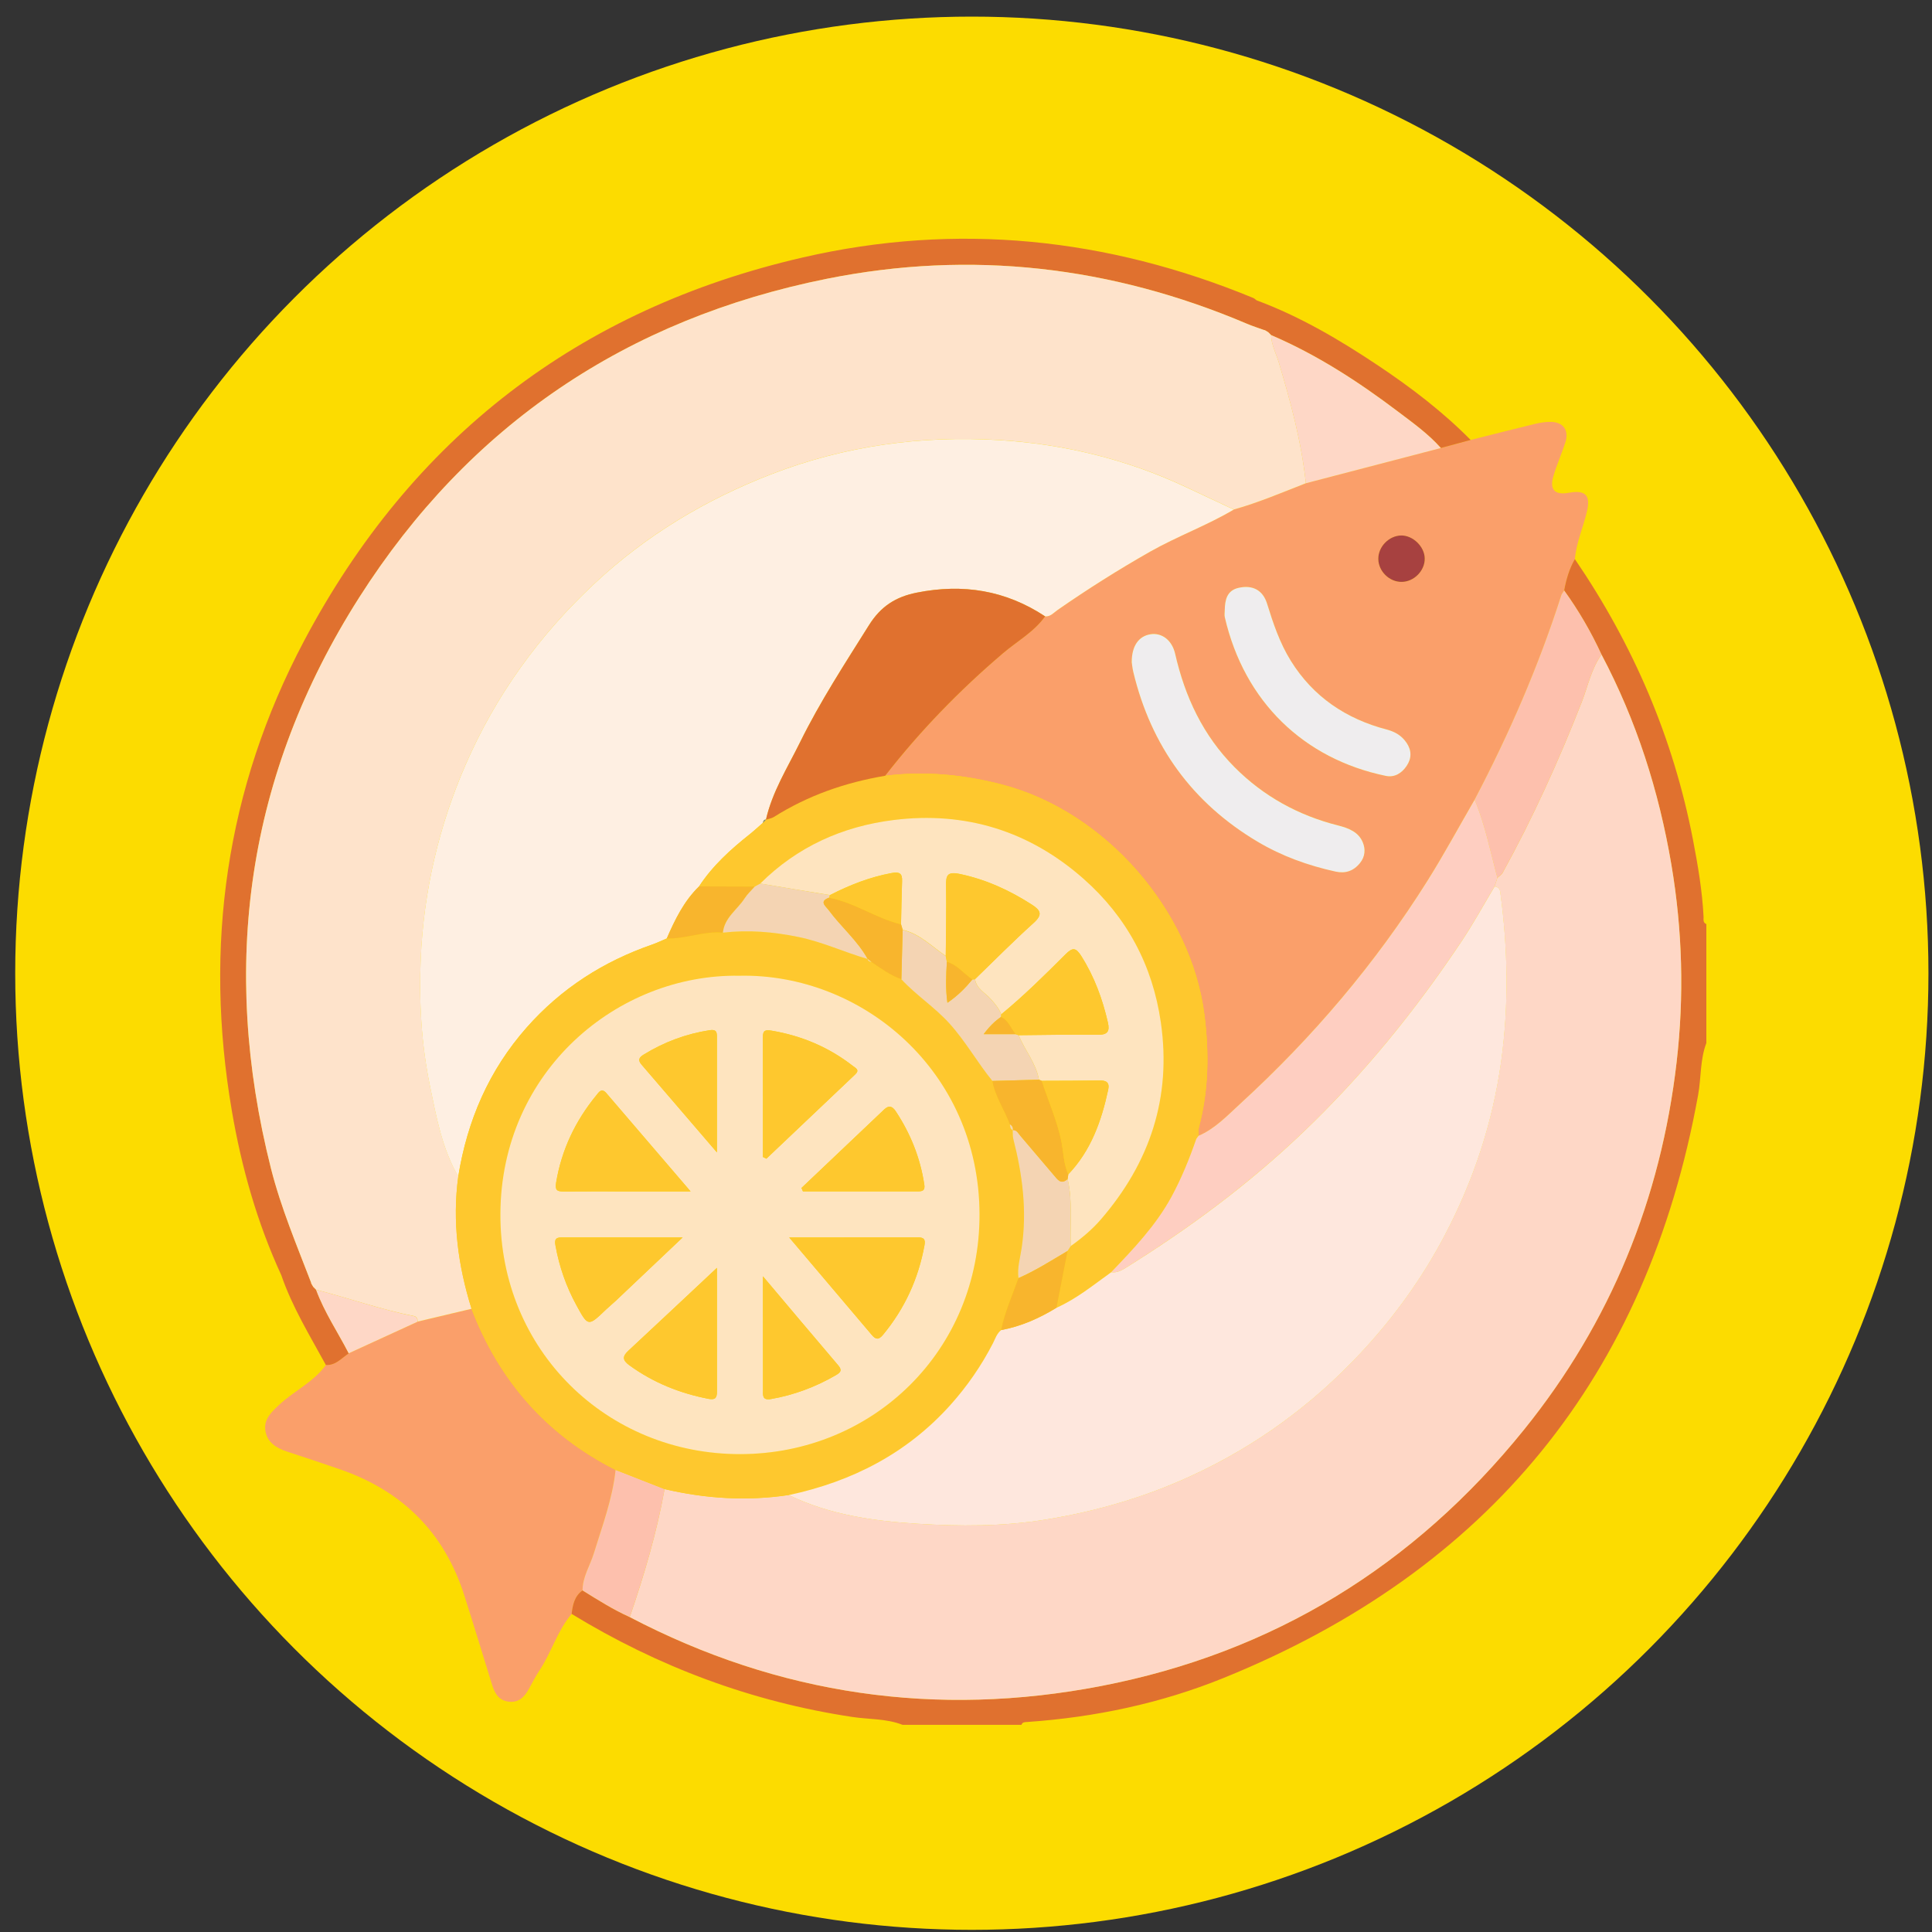 <svg width="113" height="113" viewBox="0 0 113 113" fill="none" xmlns="http://www.w3.org/2000/svg">
<rect x="0" y="0" width="113" height="113" fill="#333333" stroke="none"/>
<circle cx="56.841" cy="56.923" r="55.951" fill="#FCDC00"/>
<g clip-path="url(#clip0_1020_178)">
<path d="M92.112 32.701C91.782 33.271 91.606 33.894 91.487 34.536C91.429 34.629 91.349 34.715 91.317 34.816C89.994 38.956 88.269 42.923 86.249 46.767C85.33 48.351 84.46 49.964 83.486 51.514C80.439 56.364 76.757 60.692 72.536 64.555C71.781 65.246 71.064 66.022 70.086 66.437C70.096 66.269 70.081 66.094 70.124 65.933C70.696 63.775 70.726 61.6 70.451 59.393C69.684 53.234 64.639 47.471 58.639 45.895C56.374 45.3 54.097 45.089 51.774 45.374C53.82 42.744 56.126 40.372 58.663 38.208C59.492 37.5 60.479 36.959 61.13 36.047C61.449 36.073 61.642 35.826 61.864 35.673C63.618 34.453 65.419 33.316 67.28 32.259C68.871 31.355 70.596 30.733 72.168 29.801C73.612 29.397 74.988 28.806 76.381 28.264C79.011 27.578 81.642 26.889 84.273 26.202C84.854 26.045 85.436 25.887 86.017 25.732C87.274 25.418 88.531 25.094 89.79 24.79C90.09 24.718 90.402 24.671 90.709 24.675C91.434 24.686 91.782 25.171 91.557 25.87C91.34 26.542 91.049 27.188 90.851 27.864C90.621 28.649 90.949 28.97 91.763 28.821C92.725 28.647 93.044 28.962 92.818 29.918C92.597 30.849 92.197 31.736 92.112 32.701ZM66.194 38.733C66.204 38.801 66.228 39.054 66.285 39.298C67.323 43.622 69.735 46.958 73.561 49.229C74.969 50.064 76.51 50.619 78.116 50.974C78.682 51.1 79.156 50.951 79.543 50.474C79.854 50.092 79.864 49.652 79.713 49.278C79.465 48.657 78.88 48.431 78.248 48.272C75.934 47.685 73.903 46.569 72.214 44.875C70.371 43.025 69.307 40.759 68.733 38.235C68.552 37.442 67.957 36.991 67.297 37.091C66.617 37.2 66.189 37.761 66.194 38.733ZM71.634 35.682C71.634 35.822 71.606 35.971 71.638 36.105C72.78 41.052 76.268 44.388 81.049 45.379C81.564 45.485 81.985 45.225 82.274 44.794C82.572 44.349 82.567 43.888 82.267 43.446C81.989 43.036 81.604 42.802 81.108 42.67C78.729 42.047 76.806 40.761 75.494 38.643C74.852 37.608 74.469 36.464 74.107 35.303C73.858 34.502 73.25 34.202 72.446 34.381C71.755 34.534 71.647 35.087 71.634 35.682ZM83.331 32.671C83.325 31.978 82.646 31.313 81.957 31.321C81.24 31.33 80.606 31.978 80.615 32.693C80.624 33.416 81.259 34.041 81.98 34.036C82.699 34.03 83.337 33.386 83.331 32.671Z" fill="#FA9F6A"/>
<path d="M34.072 93.022C33.6 93.36 33.498 93.871 33.434 94.398C32.6 95.376 32.26 96.634 31.56 97.689C31.326 98.042 31.133 98.42 30.93 98.79C30.667 99.27 30.322 99.611 29.72 99.523C29.116 99.434 28.914 98.977 28.759 98.471C28.227 96.747 27.702 95.021 27.153 93.303C25.982 89.625 23.525 87.203 19.899 85.943C18.859 85.581 17.815 85.239 16.769 84.894C16.139 84.688 15.612 84.344 15.518 83.653C15.431 83.007 15.865 82.598 16.32 82.173C17.198 81.35 18.34 80.84 19.059 79.837C19.633 79.862 19.976 79.433 20.395 79.154C21.743 78.536 23.089 77.917 24.438 77.3C25.484 77.052 26.53 76.803 27.577 76.554C29.193 80.759 31.962 83.934 36.003 85.972C35.82 87.663 35.222 89.244 34.729 90.856C34.508 91.576 34.067 92.234 34.072 93.022Z" fill="#FA9F6A"/>
<path d="M99.639 53.621C99.562 52.101 99.307 50.606 99.02 49.116C97.871 43.161 95.526 37.706 92.112 32.701C91.783 33.271 91.606 33.894 91.487 34.536C92.335 35.714 93.061 36.962 93.667 38.28C95.713 42.147 97.025 46.261 97.754 50.564C98.405 54.401 98.507 58.271 98.061 62.125C97.136 70.125 94.205 77.335 89.137 83.617C82.708 91.585 74.456 96.666 64.407 98.609C54.788 100.47 45.552 99.141 36.832 94.579C35.864 94.145 34.971 93.577 34.072 93.02C33.599 93.358 33.497 93.868 33.434 94.396C38.504 97.491 43.959 99.532 49.843 100.421C50.824 100.57 51.838 100.51 52.785 100.882C55.105 100.882 57.425 100.882 59.743 100.882C59.803 100.71 59.952 100.727 60.09 100.716C64.052 100.44 67.914 99.626 71.583 98.135C87.059 91.855 96.342 80.502 99.322 64.036C99.505 63.026 99.43 61.98 99.802 61.005C99.802 58.685 99.802 56.366 99.802 54.048C99.592 53.968 99.645 53.778 99.639 53.621Z" fill="#E0712F"/>
<path d="M72.923 18.933C73.259 19.076 73.608 19.186 73.952 19.312L73.967 19.303C74.037 19.346 74.105 19.386 74.175 19.429C74.231 19.484 74.288 19.541 74.343 19.597C77.025 20.745 79.45 22.32 81.766 24.072C82.64 24.733 83.537 25.373 84.273 26.202C84.854 26.045 85.436 25.887 86.017 25.732C84.384 24.08 82.544 22.675 80.619 21.389C78.371 19.886 76.047 18.512 73.497 17.566C73.429 17.517 73.369 17.454 73.293 17.424C64.763 13.908 55.96 12.983 46.964 15.056C33.838 18.074 24.059 25.62 17.77 37.513C13.208 46.14 11.92 55.356 13.561 64.976C14.129 68.297 15.042 71.518 16.454 74.586C17.094 76.45 18.125 78.121 19.061 79.839C19.635 79.865 19.978 79.435 20.397 79.157C19.759 77.915 18.97 76.752 18.487 75.434C18.432 75.379 18.376 75.321 18.321 75.266C18.281 75.196 18.238 75.128 18.198 75.058C18.198 75.058 18.206 75.043 18.206 75.041C17.736 75.055 17.328 74.832 16.898 74.69C17.328 74.832 17.736 75.058 18.206 75.041C17.358 72.83 16.433 70.646 15.85 68.342C12.857 56.483 14.431 45.279 21.009 34.946C27.432 24.861 36.656 18.653 48.374 16.303C56.798 14.615 65.005 15.57 72.923 18.933Z" fill="#E0712F"/>
<path d="M93.669 38.282C95.715 42.149 97.027 46.263 97.756 50.566C98.407 54.403 98.509 58.273 98.063 62.127C97.137 70.127 94.207 77.337 89.139 83.619C82.71 91.587 74.458 96.668 64.409 98.612C54.79 100.472 45.554 99.143 36.834 94.581C37.672 92.129 38.412 89.65 38.869 87.095C41.27 87.658 43.691 87.809 46.136 87.442C48.501 88.596 51.083 88.96 53.637 89.121C56.123 89.276 58.631 89.287 61.14 88.881C64.114 88.398 66.955 87.573 69.673 86.321C73.444 84.584 76.734 82.184 79.579 79.137C81.538 77.041 83.188 74.749 84.513 72.221C86.185 69.032 87.299 65.669 87.797 62.08C88.256 58.76 88.192 55.468 87.744 52.165C87.716 51.961 87.599 51.873 87.412 51.85C87.467 51.68 87.525 51.51 87.58 51.342C87.682 51.248 87.816 51.174 87.88 51.059C89.656 47.834 91.17 44.49 92.512 41.065C92.878 40.127 93.069 39.12 93.669 38.282Z" fill="#FED7C6"/>
<path d="M93.669 38.282C93.072 39.12 92.878 40.127 92.512 41.063C91.172 44.49 89.656 47.834 87.88 51.057C87.816 51.172 87.682 51.246 87.58 51.34C87.168 49.807 86.864 48.242 86.249 46.769C88.269 42.925 89.992 38.958 91.317 34.819C91.349 34.717 91.43 34.632 91.487 34.538C92.336 35.714 93.063 36.964 93.669 38.282Z" fill="#FDC0AD"/>
<path d="M38.87 87.095C38.412 89.65 37.67 92.129 36.834 94.581C35.867 94.147 34.973 93.579 34.074 93.022C34.067 92.234 34.51 91.577 34.731 90.856C35.227 89.246 35.824 87.665 36.005 85.972C36.96 86.347 37.915 86.721 38.87 87.095Z" fill="#FDC0AD"/>
<path d="M18.485 75.432C18.43 75.376 18.374 75.319 18.319 75.264C18.279 75.194 18.236 75.126 18.196 75.055C18.196 75.055 18.204 75.04 18.204 75.038C17.356 72.827 16.43 70.642 15.848 68.339C12.858 56.483 14.431 45.279 21.009 34.946C27.432 24.86 36.656 18.652 48.374 16.303C56.798 14.615 65.005 15.57 72.923 18.933C73.259 19.076 73.608 19.186 73.952 19.311L73.967 19.303C74.037 19.346 74.105 19.386 74.175 19.428C74.231 19.484 74.288 19.541 74.344 19.596C74.361 20.173 74.641 20.676 74.801 21.212C75.494 23.525 76.124 25.851 76.379 28.262C74.986 28.806 73.61 29.395 72.166 29.799C71.226 29.357 70.286 28.915 69.346 28.475C65.892 26.855 62.234 25.972 58.453 25.738C53.884 25.458 49.416 26.068 45.118 27.73C41.269 29.219 37.796 31.298 34.773 34.126C31.541 37.147 29.004 40.654 27.236 44.715C25.66 48.336 24.784 52.116 24.61 56.057C24.499 58.568 24.646 61.075 25.152 63.528C25.524 65.329 25.854 67.174 26.805 68.807C26.445 71.45 26.792 74.022 27.581 76.548C26.535 76.796 25.488 77.045 24.442 77.294C24.419 77.152 24.382 77.009 24.219 76.977C22.27 76.59 20.401 75.929 18.485 75.432Z" fill="#FEE3CB"/>
<path d="M26.802 68.811C25.852 67.178 25.522 65.333 25.15 63.532C24.644 61.079 24.497 58.572 24.607 56.062C24.782 52.118 25.658 48.34 27.234 44.719C29.001 40.657 31.538 37.151 34.771 34.13C37.793 31.304 41.268 29.225 45.115 27.735C49.414 26.072 53.884 25.462 58.45 25.743C62.231 25.974 65.889 26.859 69.343 28.479C70.283 28.921 71.223 29.361 72.163 29.803C70.592 30.735 68.869 31.36 67.276 32.261C65.415 33.318 63.614 34.455 61.859 35.675C61.638 35.828 61.447 36.075 61.126 36.05C58.82 34.525 56.319 34.123 53.618 34.663C52.387 34.91 51.515 35.463 50.824 36.566C49.416 38.813 47.963 41.031 46.794 43.412C46.064 44.892 45.169 46.306 44.797 47.945L44.805 47.936C44.665 47.928 44.643 48.034 44.614 48.134C44.361 48.353 44.116 48.582 43.854 48.791C42.734 49.681 41.679 50.634 40.888 51.842C40.005 52.7 39.48 53.781 38.997 54.888C38.714 55.007 38.435 55.143 38.146 55.245C35.286 56.236 32.825 57.811 30.809 60.09C28.595 62.601 27.332 65.533 26.802 68.811Z" fill="#FEEFE2"/>
<path d="M40.89 51.842C41.681 50.632 42.736 49.679 43.857 48.791C44.118 48.582 44.363 48.353 44.616 48.134C44.68 48.068 44.744 48.002 44.808 47.936L44.799 47.945C44.954 47.891 45.129 47.87 45.265 47.783C47.266 46.522 49.45 45.765 51.773 45.374C54.097 45.089 56.373 45.3 58.638 45.895C64.637 47.471 69.682 53.236 70.45 59.393C70.724 61.6 70.696 63.775 70.122 65.933C70.079 66.092 70.097 66.269 70.084 66.437L70.094 66.43C70.052 66.49 70.007 66.549 69.965 66.609C69.558 67.778 69.099 68.92 68.504 70.013C67.589 71.69 66.29 73.048 64.988 74.409C63.955 75.149 62.966 75.963 61.789 76.486C62.004 75.379 62.221 74.273 62.436 73.165C62.498 73.072 62.559 72.978 62.621 72.885C63.268 72.428 63.872 71.922 64.391 71.32C67.253 67.999 68.527 64.194 67.895 59.808C67.413 56.459 65.903 53.642 63.385 51.412C60.212 48.606 56.468 47.439 52.264 47.964C49.274 48.336 46.628 49.526 44.465 51.68C44.359 51.737 44.252 51.795 44.146 51.852C43.062 51.848 41.977 51.846 40.89 51.842Z" fill="#FEC82E"/>
<path d="M64.99 74.409C66.292 73.048 67.591 71.692 68.508 70.013C69.103 68.92 69.563 67.778 69.969 66.609C70.011 66.549 70.056 66.49 70.099 66.43L70.088 66.437C71.066 66.022 71.785 65.246 72.538 64.557C76.76 60.694 80.441 56.366 83.489 51.516C84.463 49.966 85.332 48.353 86.251 46.769C86.866 48.242 87.17 49.807 87.582 51.34C87.527 51.51 87.47 51.68 87.415 51.848C86.779 52.909 86.185 53.999 85.5 55.026C82.799 59.081 79.754 62.839 76.217 66.218C73.027 69.266 69.52 71.862 65.788 74.184C65.545 74.335 65.288 74.452 64.99 74.409Z" fill="#FECEC1"/>
<path d="M51.772 45.374C49.45 45.765 47.264 46.522 45.265 47.783C45.129 47.868 44.954 47.891 44.799 47.945C45.169 46.305 46.066 44.892 46.796 43.412C47.968 41.033 49.418 38.813 50.826 36.566C51.519 35.461 52.389 34.908 53.62 34.663C56.322 34.123 58.822 34.525 61.128 36.05C60.477 36.962 59.49 37.502 58.661 38.21C56.126 40.37 53.818 42.744 51.772 45.374Z" fill="#E0712F"/>
<path d="M66.194 38.733C66.19 37.761 66.617 37.198 67.298 37.096C67.957 36.996 68.552 37.444 68.733 38.239C69.307 40.763 70.371 43.029 72.215 44.879C73.903 46.573 75.934 47.69 78.248 48.276C78.88 48.436 79.465 48.661 79.713 49.282C79.865 49.656 79.856 50.094 79.543 50.479C79.156 50.955 78.682 51.102 78.116 50.978C76.511 50.626 74.969 50.071 73.561 49.233C69.735 46.962 67.323 43.627 66.285 39.302C66.228 39.054 66.204 38.803 66.194 38.733Z" fill="#EFEDEE"/>
<path d="M76.379 28.264C76.121 25.853 75.492 23.527 74.8 21.214C74.639 20.679 74.36 20.175 74.343 19.599C77.025 20.747 79.45 22.322 81.766 24.074C82.64 24.735 83.537 25.375 84.273 26.204C81.64 26.889 79.009 27.575 76.379 28.264Z" fill="#FED7C6"/>
<path d="M71.634 35.682C71.647 35.089 71.757 34.534 72.447 34.381C73.251 34.202 73.859 34.504 74.108 35.303C74.467 36.464 74.852 37.608 75.494 38.643C76.806 40.759 78.729 42.047 81.109 42.67C81.606 42.8 81.989 43.033 82.268 43.446C82.568 43.888 82.572 44.349 82.274 44.794C81.985 45.227 81.564 45.487 81.049 45.379C76.268 44.388 72.781 41.052 71.638 36.105C71.606 35.969 71.634 35.822 71.634 35.682Z" fill="#EFEDEE"/>
<path d="M83.331 32.671C83.338 33.386 82.7 34.03 81.981 34.034C81.26 34.041 80.622 33.413 80.615 32.691C80.607 31.976 81.241 31.328 81.957 31.319C82.648 31.313 83.327 31.978 83.331 32.671Z" fill="#A74140"/>
<path d="M26.803 68.811C27.332 65.533 28.595 62.599 30.816 60.09C32.832 57.811 35.292 56.234 38.153 55.245C38.442 55.145 38.721 55.009 39.004 54.888C40.112 54.918 41.169 54.446 42.283 54.548C43.765 54.376 45.224 54.501 46.685 54.797C48.091 55.082 49.386 55.694 50.752 56.089L50.745 56.081C50.767 56.213 50.869 56.245 50.977 56.266C51.532 56.644 52.077 57.046 52.721 57.271C53.582 58.203 54.658 58.894 55.52 59.842C56.477 60.894 57.16 62.129 58.046 63.22C58.204 64.141 58.759 64.904 59.067 65.763C59.086 65.894 59.08 66.039 59.239 66.101L59.231 66.092C59.239 66.26 59.22 66.434 59.263 66.596C59.805 68.701 60.082 70.825 59.754 72.997C59.667 73.578 59.49 74.154 59.567 74.754C59.216 75.761 58.765 76.735 58.557 77.789C58.299 77.991 58.212 78.3 58.07 78.572C57.394 79.881 56.564 81.087 55.577 82.182C53.032 85.014 49.822 86.653 46.137 87.439C43.691 87.807 41.271 87.656 38.87 87.093C37.915 86.719 36.96 86.344 36.005 85.97C31.966 83.931 29.195 80.757 27.579 76.552C26.79 74.026 26.443 71.454 26.803 68.811ZM43.24 57.069C36.128 56.952 29.302 62.639 29.267 70.997C29.235 78.974 35.503 85.073 43.317 85.05C51.096 85.028 57.319 78.959 57.291 71.005C57.262 62.637 50.407 56.916 43.24 57.069Z" fill="#FEC82E"/>
<path d="M18.485 75.432C20.401 75.929 22.27 76.588 24.214 76.982C24.378 77.016 24.416 77.156 24.438 77.298C23.089 77.917 21.743 78.536 20.395 79.152C19.759 77.915 18.97 76.752 18.485 75.432Z" fill="#FED7C6"/>
<path d="M74.175 19.429C74.105 19.386 74.037 19.346 73.967 19.303C74.035 19.346 74.105 19.386 74.175 19.429Z" fill="#CA5B5A"/>
<path d="M18.193 75.058C18.234 75.128 18.276 75.196 18.317 75.266C18.276 75.196 18.236 75.126 18.193 75.058Z" fill="#CA5B5A"/>
<path d="M46.137 87.444C49.822 86.657 53.032 85.016 55.577 82.186C56.562 81.089 57.394 79.886 58.07 78.576C58.21 78.304 58.3 77.996 58.557 77.794C59.724 77.577 60.788 77.105 61.794 76.488C62.97 75.965 63.957 75.151 64.992 74.411C65.29 74.452 65.547 74.335 65.79 74.186C69.522 71.866 73.029 69.27 76.219 66.22C79.756 62.839 82.802 59.081 85.502 55.028C86.187 53.999 86.781 52.911 87.417 51.85C87.604 51.873 87.721 51.963 87.748 52.165C88.195 55.468 88.261 58.76 87.802 62.08C87.304 65.671 86.189 69.032 84.518 72.221C83.193 74.749 81.543 77.041 79.584 79.137C76.738 82.184 73.448 84.584 69.677 86.321C66.96 87.573 64.118 88.4 61.145 88.881C58.636 89.287 56.126 89.278 53.642 89.121C51.081 88.962 48.502 88.596 46.137 87.444Z" fill="#FEE7DD"/>
<path d="M42.281 54.55C41.164 54.448 40.109 54.92 38.999 54.89C39.48 53.783 40.005 52.703 40.89 51.844C41.974 51.848 43.061 51.85 44.146 51.854C43.944 52.084 43.712 52.297 43.548 52.55C43.121 53.211 42.368 53.67 42.281 54.55Z" fill="#F8B52D"/>
<path d="M44.807 47.936C44.743 48.002 44.68 48.068 44.616 48.134C44.645 48.034 44.667 47.928 44.807 47.936Z" fill="#78848A"/>
<path d="M44.467 51.678C46.63 49.524 49.276 48.334 52.266 47.962C56.473 47.439 60.216 48.606 63.387 51.41C65.907 53.64 67.417 56.457 67.897 59.806C68.529 64.192 67.257 67.997 64.393 71.318C63.874 71.919 63.27 72.425 62.623 72.883C62.583 71.573 62.744 70.253 62.442 68.954C62.455 68.865 62.47 68.773 62.483 68.684C63.812 67.291 64.424 65.561 64.818 63.728C64.909 63.307 64.697 63.188 64.308 63.194C63.182 63.214 62.057 63.209 60.932 63.216C60.877 63.192 60.822 63.169 60.767 63.148C60.596 62.178 59.939 61.43 59.576 60.545C61.124 60.533 62.674 60.499 64.222 60.52C64.788 60.526 64.914 60.309 64.801 59.812C64.486 58.432 64.008 57.127 63.244 55.917C62.921 55.407 62.73 55.407 62.323 55.813C61.109 57.025 59.89 58.234 58.563 59.325C58.425 58.981 58.195 58.706 57.949 58.43C57.621 58.062 57.111 57.831 57.028 57.269C58.163 56.172 59.274 55.045 60.445 53.989C60.998 53.491 60.883 53.247 60.331 52.894C59.035 52.065 57.678 51.442 56.156 51.119C55.371 50.953 55.326 51.221 55.337 51.844C55.36 53.198 55.328 54.554 55.318 55.909C54.501 55.36 53.804 54.616 52.798 54.38C52.766 54.27 52.734 54.161 52.7 54.05C52.719 53.213 52.73 52.375 52.761 51.54C52.781 51.076 52.608 50.976 52.155 51.059C50.877 51.295 49.688 51.761 48.542 52.35C47.183 52.131 45.826 51.905 44.467 51.678Z" fill="#FEE4BF"/>
<path d="M44.467 51.678C45.826 51.903 47.183 52.131 48.542 52.356C48.527 52.405 48.51 52.454 48.493 52.503C47.887 52.728 48.291 52.987 48.471 53.234C49.197 54.214 50.154 55.009 50.751 56.091C49.386 55.696 48.091 55.084 46.685 54.799C45.224 54.501 43.765 54.378 42.283 54.55C42.37 53.67 43.123 53.211 43.55 52.547C43.714 52.292 43.946 52.082 44.148 51.852C44.254 51.795 44.361 51.735 44.467 51.678Z" fill="#F4D4B3"/>
<path d="M62.444 68.956C62.746 70.255 62.583 71.575 62.625 72.885C62.563 72.978 62.502 73.072 62.44 73.165C61.498 73.725 60.573 74.313 59.567 74.756C59.49 74.156 59.667 73.58 59.754 72.999C60.08 70.825 59.803 68.703 59.263 66.598C59.222 66.439 59.242 66.262 59.231 66.094C59.473 66.079 59.556 66.284 59.68 66.428C60.335 67.195 60.986 67.967 61.641 68.735C61.855 68.988 62.057 69.313 62.444 68.956Z" fill="#F4D4B3"/>
<path d="M59.567 74.758C60.573 74.316 61.498 73.727 62.44 73.168C62.223 74.273 62.008 75.381 61.792 76.488C60.786 77.105 59.722 77.577 58.555 77.794C58.765 76.737 59.214 75.763 59.567 74.758Z" fill="#F8B52D"/>
<path d="M70.097 66.43C70.054 66.49 70.009 66.549 69.967 66.609C70.009 66.549 70.054 66.49 70.097 66.43Z" fill="#A5B8BF"/>
<path d="M43.24 57.069C50.409 56.916 57.264 62.635 57.291 71.005C57.319 78.959 51.096 85.028 43.316 85.05C35.501 85.071 29.233 78.974 29.267 70.997C29.301 62.642 36.128 56.955 43.24 57.069ZM46.16 72.377C47.855 74.375 49.424 76.223 50.987 78.074C51.226 78.357 51.394 78.378 51.649 78.068C52.919 76.531 53.718 74.787 54.073 72.829C54.137 72.472 54.022 72.372 53.697 72.374C51.243 72.377 48.788 72.377 46.16 72.377ZM40.39 69.683C38.642 67.644 37.053 65.792 35.465 63.938C35.182 63.609 35.029 63.877 34.875 64.066C33.653 65.558 32.849 67.238 32.528 69.156C32.451 69.617 32.576 69.692 32.972 69.687C34.216 69.677 35.46 69.683 36.704 69.683C37.853 69.683 38.997 69.683 40.39 69.683ZM44.624 67.67C44.69 67.704 44.758 67.738 44.824 67.772C46.555 66.128 48.287 64.485 50.02 62.842C50.298 62.576 50.056 62.48 49.877 62.342C48.469 61.247 46.883 60.577 45.124 60.282C44.735 60.216 44.618 60.284 44.62 60.669C44.629 63.001 44.624 65.335 44.624 67.67ZM41.932 74.156C40.094 75.876 38.431 77.441 36.76 78.995C36.409 79.32 36.383 79.541 36.806 79.85C38.202 80.866 39.752 81.489 41.438 81.816C41.849 81.895 41.934 81.744 41.934 81.391C41.93 79.054 41.932 76.718 41.932 74.156ZM39.926 72.377C37.428 72.377 35.126 72.379 32.827 72.374C32.462 72.374 32.434 72.545 32.491 72.861C32.712 74.092 33.119 75.253 33.718 76.348C34.399 77.594 34.401 77.592 35.443 76.595C35.626 76.42 35.826 76.261 36.009 76.087C37.268 74.898 38.525 73.705 39.926 72.377ZM46.877 69.483C46.904 69.549 46.934 69.615 46.962 69.681C49.21 69.681 51.458 69.681 53.706 69.681C53.974 69.681 54.112 69.617 54.061 69.285C53.825 67.727 53.255 66.305 52.389 64.995C52.193 64.7 51.991 64.627 51.711 64.895C50.103 66.426 48.489 67.954 46.877 69.483ZM41.932 67.402C41.932 64.98 41.932 62.818 41.932 60.654C41.932 60.363 41.9 60.193 41.504 60.254C40.12 60.469 38.842 60.947 37.651 61.679C37.379 61.844 37.289 61.998 37.525 62.27C38.94 63.911 40.347 65.556 41.932 67.402ZM44.624 74.651C44.624 77.047 44.622 79.165 44.627 81.282C44.627 81.589 44.563 81.92 45.094 81.829C46.445 81.593 47.7 81.121 48.884 80.436C49.15 80.283 49.278 80.153 49.029 79.862C47.608 78.193 46.2 76.518 44.624 74.651Z" fill="#FEE4BF"/>
<path d="M57.025 57.273C57.11 57.835 57.619 58.066 57.946 58.434C58.193 58.711 58.423 58.985 58.561 59.329C58.561 59.378 58.557 59.429 58.548 59.478C58.184 59.731 57.874 60.031 57.532 60.488C58.24 60.488 58.82 60.488 59.399 60.488C59.458 60.507 59.516 60.528 59.575 60.547C59.939 61.43 60.594 62.178 60.766 63.15C59.858 63.175 58.952 63.201 58.044 63.224C57.157 62.133 56.472 60.898 55.517 59.846C54.656 58.898 53.58 58.207 52.719 57.276C52.744 56.315 52.77 55.352 52.795 54.391C53.801 54.627 54.499 55.371 55.316 55.919C55.337 56.034 55.36 56.147 55.381 56.261C55.337 57.029 55.294 57.797 55.413 58.653C56.028 58.232 56.468 57.782 56.872 57.291C56.923 57.282 56.974 57.278 57.025 57.273Z" fill="#F4D4B3"/>
<path d="M58.044 63.224C58.952 63.199 59.858 63.175 60.766 63.15C60.822 63.173 60.877 63.194 60.932 63.218C61.306 64.359 61.795 65.463 62.057 66.645C62.208 67.325 62.189 68.04 62.485 68.688C62.472 68.777 62.457 68.869 62.444 68.958C62.057 69.315 61.855 68.99 61.638 68.737C60.983 67.969 60.332 67.2 59.677 66.43C59.554 66.286 59.473 66.084 59.228 66.096L59.237 66.105C59.25 65.956 59.201 65.839 59.065 65.767C58.756 64.906 58.201 64.145 58.044 63.224Z" fill="#F8B52D"/>
<path d="M52.795 54.389C52.77 55.349 52.744 56.312 52.719 57.273C52.074 57.048 51.53 56.646 50.975 56.268C50.898 56.206 50.822 56.145 50.743 56.083L50.749 56.091C50.15 55.009 49.193 54.216 48.47 53.234C48.289 52.99 47.885 52.728 48.491 52.503C49.984 52.777 51.232 53.708 52.697 54.057C52.732 54.167 52.764 54.278 52.795 54.389Z" fill="#F8B52D"/>
<path d="M59.067 65.767C59.203 65.839 59.252 65.956 59.239 66.105C59.08 66.043 59.086 65.899 59.067 65.767Z" fill="#F4D4B3"/>
<path d="M50.743 56.083C50.82 56.145 50.896 56.206 50.975 56.268C50.867 56.247 50.764 56.215 50.743 56.083Z" fill="#F4D4B3"/>
<path d="M57.025 57.273C56.974 57.278 56.923 57.282 56.872 57.286C56.364 56.959 55.998 56.427 55.381 56.257C55.36 56.142 55.337 56.03 55.315 55.915C55.326 54.561 55.358 53.204 55.335 51.85C55.324 51.227 55.369 50.957 56.153 51.125C57.676 51.446 59.033 52.071 60.328 52.9C60.881 53.253 60.998 53.498 60.443 53.995C59.271 55.05 58.161 56.176 57.025 57.273Z" fill="#FEC82E"/>
<path d="M59.578 60.548C59.518 60.528 59.461 60.507 59.401 60.488C59.124 60.146 58.988 59.684 58.55 59.478C58.557 59.429 58.561 59.378 58.563 59.329C59.89 58.239 61.109 57.029 62.323 55.817C62.731 55.411 62.921 55.409 63.244 55.921C64.007 57.129 64.486 58.434 64.801 59.816C64.913 60.314 64.788 60.531 64.222 60.524C62.676 60.501 61.126 60.535 59.578 60.548Z" fill="#FEC82E"/>
<path d="M62.485 68.686C62.189 68.037 62.208 67.323 62.057 66.643C61.796 65.461 61.306 64.357 60.932 63.216C62.057 63.211 63.182 63.214 64.307 63.194C64.699 63.188 64.909 63.307 64.818 63.728C64.426 65.563 63.814 67.293 62.485 68.686Z" fill="#FEC82E"/>
<path d="M52.7 54.059C51.234 53.71 49.986 52.779 48.493 52.505C48.51 52.456 48.527 52.407 48.542 52.358C49.691 51.769 50.877 51.304 52.155 51.068C52.608 50.985 52.781 51.085 52.761 51.548C52.73 52.384 52.719 53.221 52.7 54.059Z" fill="#FEC82E"/>
<path d="M46.16 72.377C48.791 72.377 51.243 72.379 53.695 72.374C54.023 72.374 54.138 72.472 54.072 72.829C53.716 74.787 52.917 76.531 51.647 78.068C51.392 78.376 51.224 78.357 50.986 78.074C49.423 76.223 47.853 74.375 46.16 72.377Z" fill="#FEC82E"/>
<path d="M40.39 69.683C38.999 69.683 37.853 69.683 36.707 69.683C35.463 69.683 34.218 69.674 32.974 69.687C32.579 69.691 32.451 69.615 32.53 69.156C32.851 67.238 33.655 65.558 34.878 64.066C35.031 63.879 35.184 63.609 35.467 63.938C37.051 65.792 38.642 67.646 40.39 69.683Z" fill="#FEC82E"/>
<path d="M44.624 67.67C44.624 65.335 44.629 63.001 44.62 60.667C44.618 60.282 44.735 60.216 45.124 60.28C46.883 60.577 48.469 61.245 49.877 62.34C50.056 62.478 50.298 62.576 50.02 62.839C48.287 64.483 46.558 66.126 44.824 67.769C44.758 67.738 44.693 67.704 44.624 67.67Z" fill="#FEC82E"/>
<path d="M41.932 74.156C41.932 76.718 41.93 79.054 41.934 81.391C41.934 81.746 41.849 81.897 41.438 81.816C39.752 81.489 38.202 80.866 36.806 79.85C36.383 79.541 36.409 79.32 36.76 78.995C38.431 77.441 40.094 75.876 41.932 74.156Z" fill="#FEC82E"/>
<path d="M39.926 72.377C38.525 73.705 37.268 74.898 36.009 76.089C35.824 76.263 35.626 76.42 35.443 76.597C34.401 77.596 34.399 77.598 33.719 76.35C33.119 75.255 32.713 74.094 32.491 72.863C32.434 72.547 32.462 72.377 32.828 72.377C35.126 72.379 37.428 72.377 39.926 72.377Z" fill="#FEC82E"/>
<path d="M46.877 69.483C48.489 67.954 50.101 66.428 51.711 64.895C51.991 64.627 52.193 64.7 52.389 64.995C53.257 66.305 53.827 67.727 54.061 69.285C54.112 69.617 53.973 69.681 53.705 69.681C51.457 69.681 49.209 69.681 46.962 69.681C46.934 69.615 46.906 69.549 46.877 69.483Z" fill="#FEC82E"/>
<path d="M41.932 67.402C40.348 65.556 38.94 63.911 37.525 62.272C37.291 62 37.379 61.846 37.651 61.681C38.842 60.952 40.118 60.471 41.505 60.256C41.902 60.195 41.932 60.365 41.932 60.656C41.932 62.818 41.932 64.98 41.932 67.402Z" fill="#FEC82E"/>
<path d="M44.624 74.651C46.2 76.518 47.608 78.193 49.029 79.86C49.278 80.151 49.15 80.281 48.884 80.434C47.702 81.119 46.445 81.591 45.094 81.827C44.561 81.92 44.627 81.589 44.627 81.28C44.624 79.165 44.624 77.047 44.624 74.651Z" fill="#FEC82E"/>
<path d="M55.382 56.257C55.998 56.427 56.366 56.959 56.873 57.286C56.468 57.777 56.028 58.23 55.413 58.649C55.297 57.792 55.337 57.025 55.382 56.257Z" fill="#F8B52D"/>
<path d="M58.55 59.478C58.988 59.687 59.122 60.146 59.401 60.488C58.822 60.488 58.242 60.488 57.534 60.488C57.876 60.031 58.187 59.729 58.55 59.478Z" fill="#F8B52D"/>
</g>
<defs>
<clipPath id="clip0_1020_178">
<rect width="86.924" height="86.924" fill="white" transform="translate(12.879 13.96)"/>
</clipPath>
</defs>
</svg>
